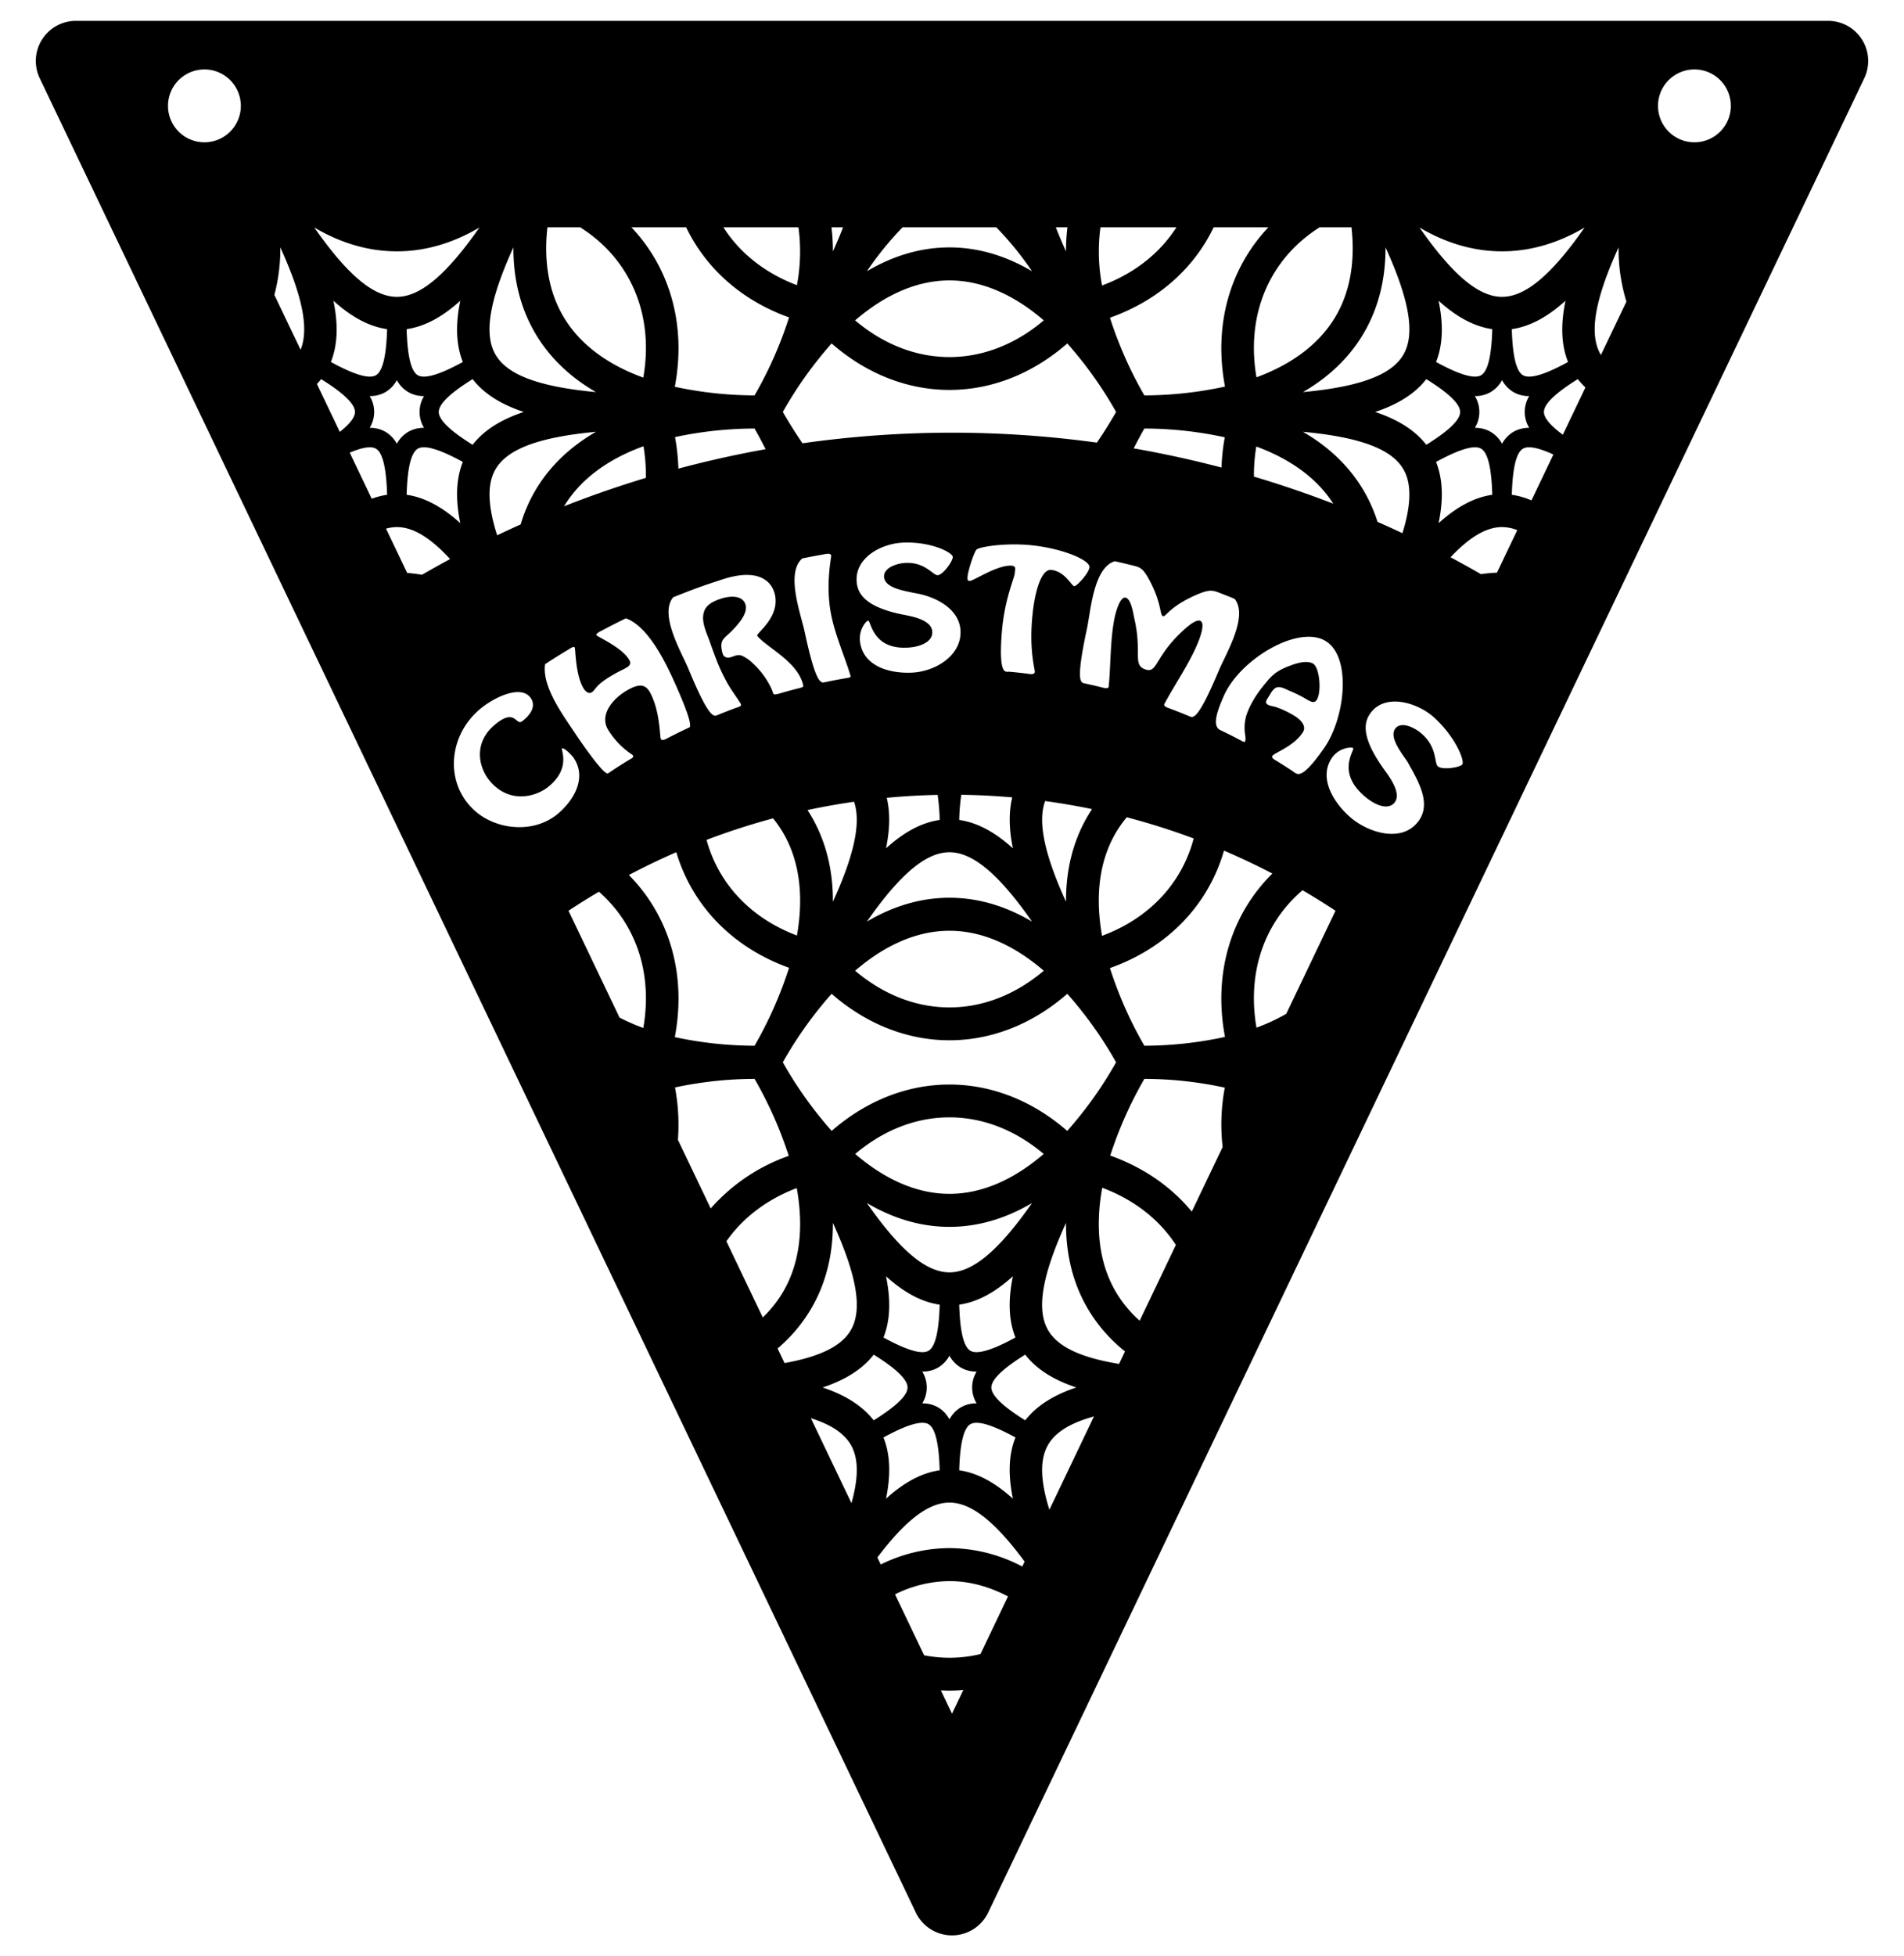 <svg id="Слой_1" data-name="Слой 1" xmlns="http://www.w3.org/2000/svg" viewBox="0 0 1003 1030"><title>Christmas flags</title><path d="M963.009,10.983H39.991A21.122,21.122,0,0,0,20.933,41.211l461.509,965.792a21.122,21.122,0,0,0,38.115,0L982.067,41.211A21.121,21.121,0,0,0,963.009,10.983ZM791.256,132.338c14.82,0,29.401-4.228,43.501-12.554-17.632,25.233-31.323,36.508-43.501,36.508s-25.868-11.275-43.5-36.508C761.855,128.111,776.436,132.338,791.256,132.338ZM805.581,225.273h-.093a16.005,16.005,0,0,0-8.251,2.112,16.281,16.281,0,0,0-5.98,6.254,16.282,16.282,0,0,0-5.98-6.254,15.992,15.992,0,0,0-8.252-2.112h-.093a15.984,15.984,0,0,0,0-16.733h.093a16.009,16.009,0,0,0,8.252-2.112,16.281,16.281,0,0,0,5.98-6.254,16.28,16.28,0,0,0,5.98,6.254,15.986,15.986,0,0,0,8.251,2.112h.093a15.984,15.984,0,0,0,0,16.733ZM756.495,243.219c9.151-4.99,19.364-9.527,23.727-6.978,4.363,2.548,5.585,13.763,5.889,24.275-9.687,1.372-19.016,6.569-28.274,14.946C760.38,263.162,760.165,252.392,756.495,243.219ZM681.776,376.833a50.259,50.259,0,0,0-9.592-4.543c-2.043-.694-6.78-.763-4.75-4.058l1.824-2.961a10.245,10.245,0,0,1,2.105-2.689c2.369-1.926,5.517.136,7.903,1.131a66.288,66.288,0,0,1,8.706,4.304c2.981,1.795,4.54,2.31,5.714.416,2.601-4.195,1.461-17.019-1.962-19.002-3.597-2.083-9.429.024-12.914,1.365a32.022,32.022,0,0,0-6.783,3.483,28.247,28.247,0,0,0-5.138,5.173c-4.331,5.059-8.242,10.921-10.344,17.256a23.766,23.766,0,0,0-.837,8.477c.056,1.304.798,4.003.146,5.219-.226.421-.733.237-1.756-.304-4.496-2.382-6.762-3.526-11.329-5.72-4.071-1.957-2.149-8.983,2.101-18.365,8.639-19.067,38.954-37.063,53.296-28.585,13.98,8.264,10.599,40.468-.769,56.656-12.108,17.241-14.043,13.534-16.298,12.044-3.367-2.226-5.064-3.311-8.483-5.422-.687-.424-3.031-1.57-2.415-2.593,1.149-1.909,11.333-4.977,16.177-12.651C688.291,382.434,685.498,379.063,681.776,376.833ZM533.579,789.094c-9.258-8.377-18.586-13.574-28.274-14.946.303-10.512,1.525-21.727,5.889-24.275,4.366-2.55,14.576,1.988,23.727,6.979C531.251,766.025,531.036,776.795,533.579,789.094Zm-19.095-50.187h-.093a16.002,16.002,0,0,0-8.252,2.112,15.623,15.623,0,0,0-4.898,4.569h-.001a19.688,19.688,0,0,0-1.081,1.684h-.001a19.712,19.712,0,0,0-1.081-1.684h-.001a15.622,15.622,0,0,0-4.898-4.569,15.995,15.995,0,0,0-8.252-2.112h-.093a15.984,15.984,0,0,0,0-16.732h.093a16.003,16.003,0,0,0,8.252-2.112,16.279,16.279,0,0,0,5.98-6.254H500.16a16.279,16.279,0,0,0,5.98,6.254,15.983,15.983,0,0,0,8.252,2.112h.093a15.983,15.983,0,0,0,0,16.732Zm-49.087,17.945c9.151-4.99,19.364-9.527,23.727-6.978,4.364,2.548,5.586,13.763,5.889,24.275-9.688,1.372-19.016,6.569-28.274,14.946C469.283,776.795,469.067,766.025,465.398,756.852Zm1.342-84.866c9.258,8.377,18.586,13.574,28.274,14.946-.303,10.512-1.525,21.727-5.889,24.275-4.367,2.548-14.577-1.989-23.727-6.978C469.067,695.055,469.283,684.285,466.739,671.986Zm44.455,39.221c-4.364-2.548-5.586-13.763-5.889-24.275,9.688-1.372,19.016-6.569,28.274-14.946-2.543,12.3-2.328,23.07,1.341,32.243C525.77,709.22,515.558,713.757,511.194,711.207Zm-11.034-41.28h-.001c-12.178,0-25.868-11.275-43.5-36.508,14.1,8.326,28.68,12.554,43.5,12.554V645.736l.001 0v.236c14.82,0,29.401-4.228,43.5-12.554C526.028,658.652,512.338,669.927,500.16,669.927Zm0-41.338h-.001c-16.788,0-33.636-7.248-49.641-21,15.212-12.853,32.426-19.281,49.641-19.281H500.16c17.215,0,34.429,6.427,49.641,19.281C533.796,621.341,516.948,628.589,500.16,628.589Zm0-57.556h-.001c-21.682,0-43.364,8.138-62.037,24.413a209.047,209.047,0,0,1-25.746-36.116,209.095,209.095,0,0,1,25.704-36.07c18.683,16.3,40.376,24.475,62.079,24.475H500.16c21.703,0,43.396-8.175,62.079-24.475a209.1,209.1,0,0,1,25.704,36.07,209.053,209.053,0,0,1-25.747,36.116C543.524,579.171,521.842,571.033,500.16,571.033ZM320.397,384.325a41.743,41.743,0,0,0,12.175,12.717,3.029,3.029,0,0,1,.923.839c.573.957-1.431,1.795-2.042,2.169-4.496,2.752-6.722,4.177-11.127,7.128-2.098,1.405-15.042-17.562-16.902-20.382-6.361-9.642-18.034-24.992-16.279-37.084,4.932-3.224,7.422-4.785,12.445-7.804.554-.333,2.654-1.859,3.139-1.035.525.892.321,14.492,4.739,21.683,1.041,1.695,2.814,2.846,4.107,2.062,2.67-1.619,1.358-3.901,13.395-10.463,4.338-2.364,8.23-3.367,6.702-6.34-3.457-6.728-16.944-12.467-17.439-13.376-.495-.909,2.447-2.226,3.014-2.528,4.951-2.635,7.446-3.906,12.469-6.352,11.373,4.073,20.348,22.083,24.987,32.307,1.574,3.467,10.97,23.948,8.406,25.149-4.615,2.162-6.906,3.291-11.451,5.643-.789.409-2.876,1.597-3.473.471a2.306,2.306,0,0,1-.285-1.111c-.654-7.941-1.611-15.843-5.174-22.873-2.448-4.829-5.644-5.319-11.411-2.204C322.62,367.636,315.554,376.462,320.397,384.325ZM242.482,275.462c-9.258-8.377-18.587-13.574-28.274-14.946.304-10.512,1.526-21.727,5.889-24.275,4.366-2.55,14.576,1.988,23.727,6.978C240.154,252.392,239.939,263.162,242.482,275.462ZM175.643,158.352c9.258,8.377,18.587,13.574,28.274,14.946-.304,10.512-1.526,21.726-5.889,24.275-4.367,2.548-14.576-1.989-23.726-6.979C177.972,181.421,178.186,170.651,175.643,158.352Zm19.095,50.188h.093a16.009,16.009,0,0,0,8.251-2.112,16.283,16.283,0,0,0,5.981-6.254,16.279,16.279,0,0,0,5.98,6.254,15.988,15.988,0,0,0,8.252,2.112h.093a15.984,15.984,0,0,0,0,16.733h-.093a16.006,16.006,0,0,0-8.252,2.112,16.28,16.28,0,0,0-5.98,6.254,16.284,16.284,0,0,0-5.981-6.254,15.993,15.993,0,0,0-8.251-2.112h-.093a15.983,15.983,0,0,0,0-16.733ZM243.824,190.595c-9.15,4.991-19.362,9.528-23.727,6.978-4.364-2.549-5.585-13.763-5.889-24.275,9.688-1.372,19.016-6.569,28.274-14.946C239.939,170.652,240.154,181.422,243.824,190.595Zm-12.692,26.312c0-5.097,8.99-11.775,17.837-17.297,6.018,7.801,15.132,13.374,26.932,17.297-11.801,3.923-20.914,9.496-26.932,17.297C240.121,228.682,231.132,222.004,231.132,216.907Zm29.823,30.307c6.089-10.669,22.587-17.025,53.006-19.855-14.178,8.189-25.09,18.849-32.499,31.832a80.771,80.771,0,0,0-7.196,16.941c-4.145,1.847-8.267,3.762-12.377,5.715C256.82,265.951,256.621,254.806,260.955,247.213ZM338.974,234.953a90.334,90.334,0,0,1,1.263,16.66q-21.769,6.565-43.089,14.942C305.629,252.55,319.886,241.882,338.974,234.953Zm23.683,117.225c-3.604-8.71-15.508-28.467-8.086-37.669,10.413-4.199,15.683-6.105,26.313-9.53,18.653-6.009,25.552,1.088,27.226,7.645,3.152,12.342-10.085,20.999-9.221,22.112,4.681,6.029,21.369,13.489,24.216,25.999.191.839-.092,1.083-1.868,1.533-3.824.967-5.73,1.48-9.529,2.564-1.512.432-4.042,1.432-4.409.211a21.349,21.349,0,0,0-1.099-2.833,42.423,42.423,0,0,0-9.671-13.011,19.811,19.811,0,0,0-5.493-3.857c-2.539-1.074-3.898.158-6.416.772a3.334,3.334,0,0,1-3.276-.704,4.217,4.217,0,0,1-.803-1.812,14.175,14.175,0,0,1-.558-3.665c.032-2.816,1.497-4.024,3.404-5.731a48.723,48.723,0,0,0,4.903-5.033c2.288-2.738,5.591-7.015,4.428-10.867-1.451-4.801-7.782-4.799-13.052-3.035-3.576,1.197-7.611,2.962-8.821,6.873-1.633,5.28,1.403,10.971,3.082,15.794q1.998,5.74,4.234,11.393a99.042,99.042,0,0,0,4.259,8.986c2.226,4.328,5.246,8.096,7.769,12.227a1.133,1.133,0,0,1,.111.196c.46,1.273-1.738,1.649-2.561,1.955-3.821,1.419-5.723,2.16-9.506,3.703C376.193,377.224,373.957,379.487,362.657,352.179Zm-7.071-122.037a202.077,202.077,0,0,1,41.903-4.508q3.111,5.495,5.817,10.879-23.129,4.128-45.944,10.236A109.45,109.45,0,0,0,355.585,230.141ZM437.614,322.443c2.08,11.511,7.507,23.517,10.415,33.344.198.67-.371.948-1.143,1.079-.686.116-1.029.175-1.714.294-4.182.73-6.268,1.129-10.429,1.995-2.131.444-4.705,2.26-10.892-26.639-1.971-9.208-10.103-30.743-1.23-38.484,4.434-.906,6.657-1.327,11.111-2.104,1.34-.234,3.881-.899,4.127.594C437.988,293.307,434.885,307.343,437.614,322.443Zm12.289,99.694c3.711,10.894.267,27.611-11.141,52.651.079-16.516-3.592-31.404-11.002-44.387q-1.129-1.978-2.369-3.881Q437.59,423.906,449.903,422.138ZM465.723,303.916c.545,5.705,10.446,7.092,15.887,8.313,11.365,1.747,24.382,8.534,24.393,20.665.011,12.712-13.643,20.747-25.665,21.272-12.005.523-25.458-3.454-27.241-15.985-.953-6.698,3.258-11.281,4.195-11.398,1.593-.199,1.977,15.481,21.282,14.178,6.824-.461,12.683-3.246,12.534-8.179-.175-5.808-8.694-7.885-14.265-8.935-21.039-3.971-25.066-11.197-25.556-17.556-.964-12.502,12.705-20.15,24.686-20.598,14.761-.552,25.938,5.305,25.936,7.614-.002,2.228-5.205,9.491-8.002,9.548-2.497.05-6.665-7.122-17.237-6.439C471.589,296.744,465.284,299.32,465.723,303.916Zm67.857,142.757c-9.258-8.377-18.586-13.574-28.274-14.946a105.282,105.282,0,0,1,1.088-13.254q13.437.181,26.846,1.371C531.308,427.764,531.519,436.707,533.579,446.672ZM467.135,420.069q13.374-1.272,26.799-1.538a105.569,105.569,0,0,1,1.079,13.195c-9.688,1.372-19.016,6.569-28.274,14.946C468.78,436.802,469.007,427.935,467.135,420.069Zm33.023,28.662H500.16c12.178,0,25.868,11.275,43.5,36.508-14.099-8.326-28.68-12.554-43.5-12.554h-.001c-14.82,0-29.401,4.228-43.5,12.554C474.29,460.006,487.981,448.732,500.159,448.732Zm0,41.337v-.194H500.16v.194c16.805,0,33.67,7.264,49.689,21.042C534.625,523.992,517.392,530.432,500.16,530.432h-.001c-17.233,0-34.465-6.44-49.689-19.321C466.489,497.332,483.353,490.069,500.159,490.069Zm50.391-68.299q12.41,1.692,24.72,4.249c-.947,1.432-1.859,2.887-2.712,4.382-7.41,12.983-11.081,27.871-11.002,44.387C550.018,449.463,546.631,432.654,550.55,421.77ZM565.93,308.637c-1.676-.291-4.685-7.543-11.943-8.545-6.149-.848-8.968,14.176-9.837,21.448-2.428,20.312,1.162,30.874.971,32.293-.233,1.736-3.282.94-4.403.805-3.622-.436-5.435-.629-9.065-.964-1.643-.152-5.69,2.717-3.941-20.299,1.345-17.7,6.578-28.612,6.836-31.547.209-2.378.841-3.77-1.691-3.977-7.191-.589-20.154,8.035-21.838,7.992-.892-.023-1.395.286-1.346-1.941.054-2.468,3.038-12.268,4.664-14.445,1.084-1.476,15.324-3.839,29.389-2.329,16.774,1.8,30.892,8.04,30.191,11.715C573.259,302.282,567.016,308.826,565.93,308.637ZM422.749,233.402q-5.312-7.731-10.373-16.496a209.128,209.128,0,0,1,25.704-36.07c18.683,16.3,40.376,24.475,62.079,24.475H500.16c21.703,0,43.396-8.176,62.079-24.475a209.134,209.134,0,0,1,25.704,36.07q-4.936,8.581-10.132,16.147A559.086,559.086,0,0,0,422.749,233.402Zm-15.51,197.481a61.092,61.092,0,0,1,5.64,8.209c8.327,14.592,10.582,32.8,6.935,53.493-24.709-9.356-41.362-27.54-47.611-50.36A365.632,365.632,0,0,1,407.238,430.883Zm180.202,8.209a61.186,61.186,0,0,1,6.118-8.777,365.464,365.464,0,0,1,35.246,11.167c-6.125,23.306-23.043,41.86-48.268,51.266C576.849,471.988,579.091,453.723,587.44,439.093Zm38.958-62.03c-4.168-1.726-6.264-2.551-10.478-4.127-.987-.369-3.134-1.114-2.559-2.216,5.001-9.568,12.983-20.948,17.612-32.099.622-1.498,4.369-10.619,1.244-11.778-2.746-1.019-8.978,5.137-10.535,6.619-13.163,12.701-12.164,20.946-18.023,19.115-7.347-2.297-1.93-8.53-6.034-26.556-.483-1.947-1.593-10.568-4.609-11.324-3.211-.805-5.488,8.789-5.819,10.372-2.473,11.846-2.02,25.911-3.187,36.541-.134,1.218-2.33.635-3.346.382-3.623-.903-5.44-1.328-9.082-2.126-2.128-.466-5.219.14.995-28.753,1.982-9.216,3.4-32.179,14.671-35.613,3.765.84,5.644,1.283,9.392,2.216,3.972.989,5.465,1.368,8.925,7.867,6.628,12.503,5.221,18.277,7.121,18.872,1.426.446,3.531-5.15,17.353-11.179,7.299-3.174,8.829-2.499,12.679-1.016,3.08,1.186,4.615,1.796,7.675,3.05,7.375,9.241-4.636,28.936-8.287,37.626C630.658,380.181,628.433,377.905,626.398,377.062ZM597.225,236.08q2.618-5.171,5.604-10.446a201.472,201.472,0,0,1,42.369,4.615,109.59,109.59,0,0,0-1.736,15.924Q620.517,240.144,597.225,236.08Zm63.331,14.87a90.54,90.54,0,0,1,1.245-15.836c18.245,6.706,32.048,16.847,40.546,30.08Q681.674,257.225,660.556,250.95Zm25.802-23.592c30.419,2.83,46.918,9.186,53.006,19.855,4.234,7.418,4.154,18.215-.578,33.532q-6.531-3.066-13.116-5.966a80.572,80.572,0,0,0-6.813-15.588C711.447,246.207,700.536,235.548,686.358,227.358Zm38.06-10.452c11.801-3.923,20.914-9.496,26.932-17.297,8.848,5.522,17.837,12.2,17.837,17.297,0,5.097-8.99,11.775-17.837,17.297C745.332,226.403,736.219,220.829,724.418,216.907ZM757.837,158.352c9.258,8.377,18.586,13.574,28.274,14.946-.304,10.512-1.526,21.726-5.889,24.275-4.367,2.548-14.577-1.989-23.727-6.979C760.165,181.421,760.38,170.651,757.837,158.352Zm44.454,39.221c-4.363-2.549-5.586-13.763-5.889-24.275,9.688-1.372,19.016-6.569,28.274-14.946-2.543,12.3-2.328,23.07,1.341,32.243C816.866,195.586,806.655,200.123,802.29,197.573Zm-72.431-67.337c12.786,28.064,15.594,45.696,9.505,56.365-6.089,10.668-22.587,17.025-53.006,19.855,14.178-8.189,25.09-18.849,32.499-31.832C726.267,161.64,729.938,146.751,729.859,130.236Zm-34.699-10.547h16.791c1.98,17.707-.636,33.381-7.977,46.243-8.293,14.529-22.664,25.579-42.078,32.733C656.168,165.429,668.844,136.318,695.161,119.688Zm-55.816,0h28.827c-20.203,21.329-29.012,51.329-22.87,83.853a201.282,201.282,0,0,1-42.472,4.639,209.789,209.789,0,0,1-18.124-40.89C610.108,158.281,628.961,141.261,639.345,119.688Zm-59.644,0h40.03c-8.683,13.533-21.99,24.222-39.194,30.637A95.555,95.555,0,0,1,579.701,119.688Zm-17.388,0a100.023,100.023,0,0,0-.757,12.678c-2.05-4.5-3.812-8.701-5.353-12.678Zm-86.848,0h49.388A170.305,170.305,0,0,1,543.66,142.817c-14.099-8.326-28.68-12.554-43.5-12.554h-.001c-14.82,0-29.401,4.228-43.5,12.554A170.312,170.312,0,0,1,475.465,119.688Zm24.693,27.959H500.16c16.805,0,33.67,7.263,49.689,21.041-15.223,12.881-32.456,19.321-49.689,19.321h-.001c-17.233,0-34.465-6.44-49.689-19.321C466.489,154.91,483.353,147.647,500.159,147.647ZM444.115,119.688c-1.54,3.977-3.302,8.177-5.353,12.678a100.023,100.023,0,0,0-.757-12.678Zm-23.496,0a95.426,95.426,0,0,1-.806,30.475c-16.99-6.433-30.143-17.056-38.749-30.475Zm-59.161,0c10.323,21.45,29.019,38.401,54.202,47.448a209.641,209.641,0,0,1-18.171,41.044,201.97,201.97,0,0,1-42.007-4.532c6.181-32.569-2.631-62.61-22.863-83.96Zm-73.088,0h17.267c26.363,16.655,39.04,45.834,33.241,79.138-19.643-7.149-34.177-18.252-42.535-32.894C289.003,153.07,286.39,137.395,288.37,119.688Zm-17.911,10.547c-.078,16.516,3.592,31.404,11.003,44.387,7.41,12.983,18.321,23.643,32.499,31.832-30.419-2.83-46.918-9.186-53.006-19.855C254.865,175.932,257.673,158.3,270.459,130.236ZM107.683,74.927A19.183,19.183,0,1,1,126.866,55.744,19.183,19.183,0,0,1,107.683,74.927Zm50.657,109.231L144.541,155.281a94.839,94.839,0,0,0,3.125-25.045C159.526,156.266,162.787,173.31,158.34,184.159Zm50.723-51.82c14.82,0,29.4-4.228,43.5-12.554-17.632,25.233-31.323,36.508-43.5,36.508s-25.869-11.275-43.501-36.508C179.662,128.111,194.243,132.338,209.063,132.338ZM179.001,227.396l-12.043-25.202c.769-.835,1.51-1.691,2.198-2.584,8.848,5.522,17.837,12.2,17.837,17.297C186.994,220.021,183.631,223.725,179.001,227.396Zm5.229,10.943c5.789-2.446,10.999-3.734,13.798-2.099,4.363,2.548,5.585,13.763,5.889,24.275a39.924,39.924,0,0,0-8.094,2.083ZM222.286,302.644a78.408,78.408,0,0,0-7.794-.977l-11.139-23.311a21.425,21.425,0,0,1,5.71-.835c8.368,0,17.45,5.325,28.035,16.843C232.127,297.036,227.195,299.811,222.286,302.644Zm72.211,125.297c-13.088,11.581-34.197,9.169-45.678-2.273-14.849-14.798-12.182-39.319,4.695-52.859,7.449-5.976,21.017-12.344,26.013-5.348,2.683,3.757.807,8.289-4.441,12.279-3.415,2.596-3.446-7.082-14.031,1.507-12.17,9.873-9.024,23.413-2.322,30.766,10.242,11.236,23.686,7.433,30.129,2.233,12.072-9.743,6.473-19.611,7.184-20.126,1.105-.801,5.44,3.931,5.901,4.578C308.792,408.289,303.771,419.735,294.498,427.941Zm44.38,113.307a107.199,107.199,0,0,1-12.509-5.46l-26.885-56.262q7.925-5.234,16.03-10.021C335.065,486.705,343.896,512.427,338.878,541.249Zm-7.596-80.535q12.328-6.496,24.98-12.011c8.27,27.753,29.168,49.995,59.399,60.856A209.628,209.628,0,0,1,397.489,550.603a201.97,201.97,0,0,1-42.007-4.532C361.799,512.789,352.465,482.141,331.282,460.713Zm43.109,175.57L357.114,600.129a106.067,106.067,0,0,0-1.529-27.566,202.105,202.105,0,0,1,41.903-4.508,210.353,210.353,0,0,1,18.016,40.535A97.711,97.711,0,0,0,374.39,636.283Zm8.256,17.277c8.59-12.254,21.154-21.969,37.068-28.015,3.779,20.91,1.562,39.305-6.836,54.021a62.813,62.813,0,0,1-11.067,14.1Zm26.972,56.444a81.628,81.628,0,0,0,18.142-21.747c7.41-12.983,11.081-27.872,11.002-44.387,12.786,28.064,15.594,45.696,9.505,56.364-4.751,8.324-15.879,14.013-34.974,17.46Zm38.922,81.451-21.382-44.745c10.813,3.42,17.652,8.079,21.109,14.137C452.225,767.781,452.397,777.683,448.54,791.455Zm9.8-45.867h-.001c-5.97-6.629-14.393-11.515-25.018-15.047,11.801-3.923,20.914-9.496,26.932-17.297,8.848,5.522,17.837,12.2,17.837,17.297,0,4.422-6.768,10.033-14.337,15.047h-.002c-1.155.765-2.327,1.517-3.499,2.248C459.654,747.059,459,746.321,458.34,745.588Zm43.16,156.695-5.855-12.254c1.504.079,3.009.127,4.514.127H500.16c2.431,0,4.862-.118,7.289-.323Zm14.994-31.378a69.916,69.916,0,0,1-16.334,1.949h-.001a69.659,69.659,0,0,1-13.344-1.303l-15.332-32.085a65.358,65.358,0,0,1,28.676-6.974H500.16c10.326,0,20.675,2.753,30.836,8.065Zm22.022-46.085a82.991,82.991,0,0,0-38.356-9.712h-.001a82.312,82.312,0,0,0-36.19,8.634l-1.769-3.702c15.006-19.872,27.09-28.887,37.959-28.887H500.16c11.262,0,23.824,9.669,39.594,31.076Zm3.464-79.232H541.979c-.66.733-1.314,1.471-1.913,2.248-1.172-.731-2.344-1.483-3.499-2.248h-.002c-7.569-5.014-14.337-10.626-14.337-15.047,0-5.097,8.99-11.775,17.838-17.297,6.018,7.801,15.131,13.374,26.932,17.297C556.373,734.073,547.951,738.959,541.98,745.588Zm10.824,49.33c-4.896-15.6-5.036-26.569-.753-34.072,3.779-6.621,11.594-11.573,24.231-15.06Zm36.691-76.783c-20.636-3.394-32.489-9.219-37.444-17.901-6.089-10.668-3.281-28.301,9.505-56.364-.078,16.516,3.592,31.404,11.002,44.387A82.136,82.136,0,0,0,592.638,711.559Zm10.871-22.749a63.453,63.453,0,0,1-12.926-15.821c-8.42-14.754-10.624-33.206-6.805-54.183,16.947,6.34,30.125,16.823,38.803,30.093Zm43.695-91.439L627.818,637.939c-10.69-12.952-25.223-23.184-42.958-29.502A210.628,210.628,0,0,1,602.829,568.056a201.445,201.445,0,0,1,42.369,4.615A104.986,104.986,0,0,0,644.061,603.948Zm-41.232-53.346a209.81,209.81,0,0,1-18.124-40.89c30.765-10.91,51.934-33.566,60.072-61.836q12.904,5.52,25.489,12.07c-21.693,21.437-31.316,52.384-24.965,86.017A201.255,201.255,0,0,1,602.829,550.602Zm74.739-16.774a103.182,103.182,0,0,1-15.671,7.259c-5.031-29.184,4.136-55.183,24.262-72.35q8.781,5.136,17.36,10.783Zm92.665-131.235c-1.555,1.595-10.628,2.907-12.818.865-1.956-1.823-.171-10.09-8.734-17.349-4.116-3.49-10.718-6.221-13.585-2.603-3.559,4.492,3.028,12.696,6.345,17.575,5.833,10.562,13.722,23.23,4.355,32.974-9.013,9.376-25.468,4.081-34.556-3.821-8.381-7.288-16.966-20.447-9.597-31.211,3.74-5.463,10.322-5.773,11.115-5.183,1.347,1.003-9.336,12.424,6.336,25.626,5.54,4.667,11.984,7.019,15.308,3.372,3.914-4.295-1.178-12.088-4.706-16.919-13.318-18.249-11.263-26.141-7.224-31.125,7.98-9.849,24.664-4.693,33.148,3.111C766.983,388.356,771.844,400.94,770.233,402.593Zm18.344-101.07a78.04,78.04,0,0,0-8.428.791q-7.96-4.582-16.023-8.899c10.196-10.84,19.004-15.895,27.131-15.895a22.492,22.492,0,0,1,8.027,1.598Zm18.179-38.043a40.894,40.894,0,0,0-10.354-2.964c.304-10.512,1.526-21.727,5.889-24.275,3.154-1.842,9.36.022,16.012,3.076Zm16.525-34.581c-5.615-4.149-9.955-8.452-9.955-11.993,0-5.097,8.99-11.775,17.837-17.297a39.714,39.714,0,0,0,4.014,4.395Zm20.066-41.992c-.062-.104-.139-.202-.198-.307-6.089-10.669-3.282-28.3,9.504-56.365a93.304,93.304,0,0,0,4.124,28.567Zm49.255-111.98A19.183,19.183,0,1,1,911.785,55.744,19.183,19.183,0,0,1,892.602,74.927Z"/></svg>